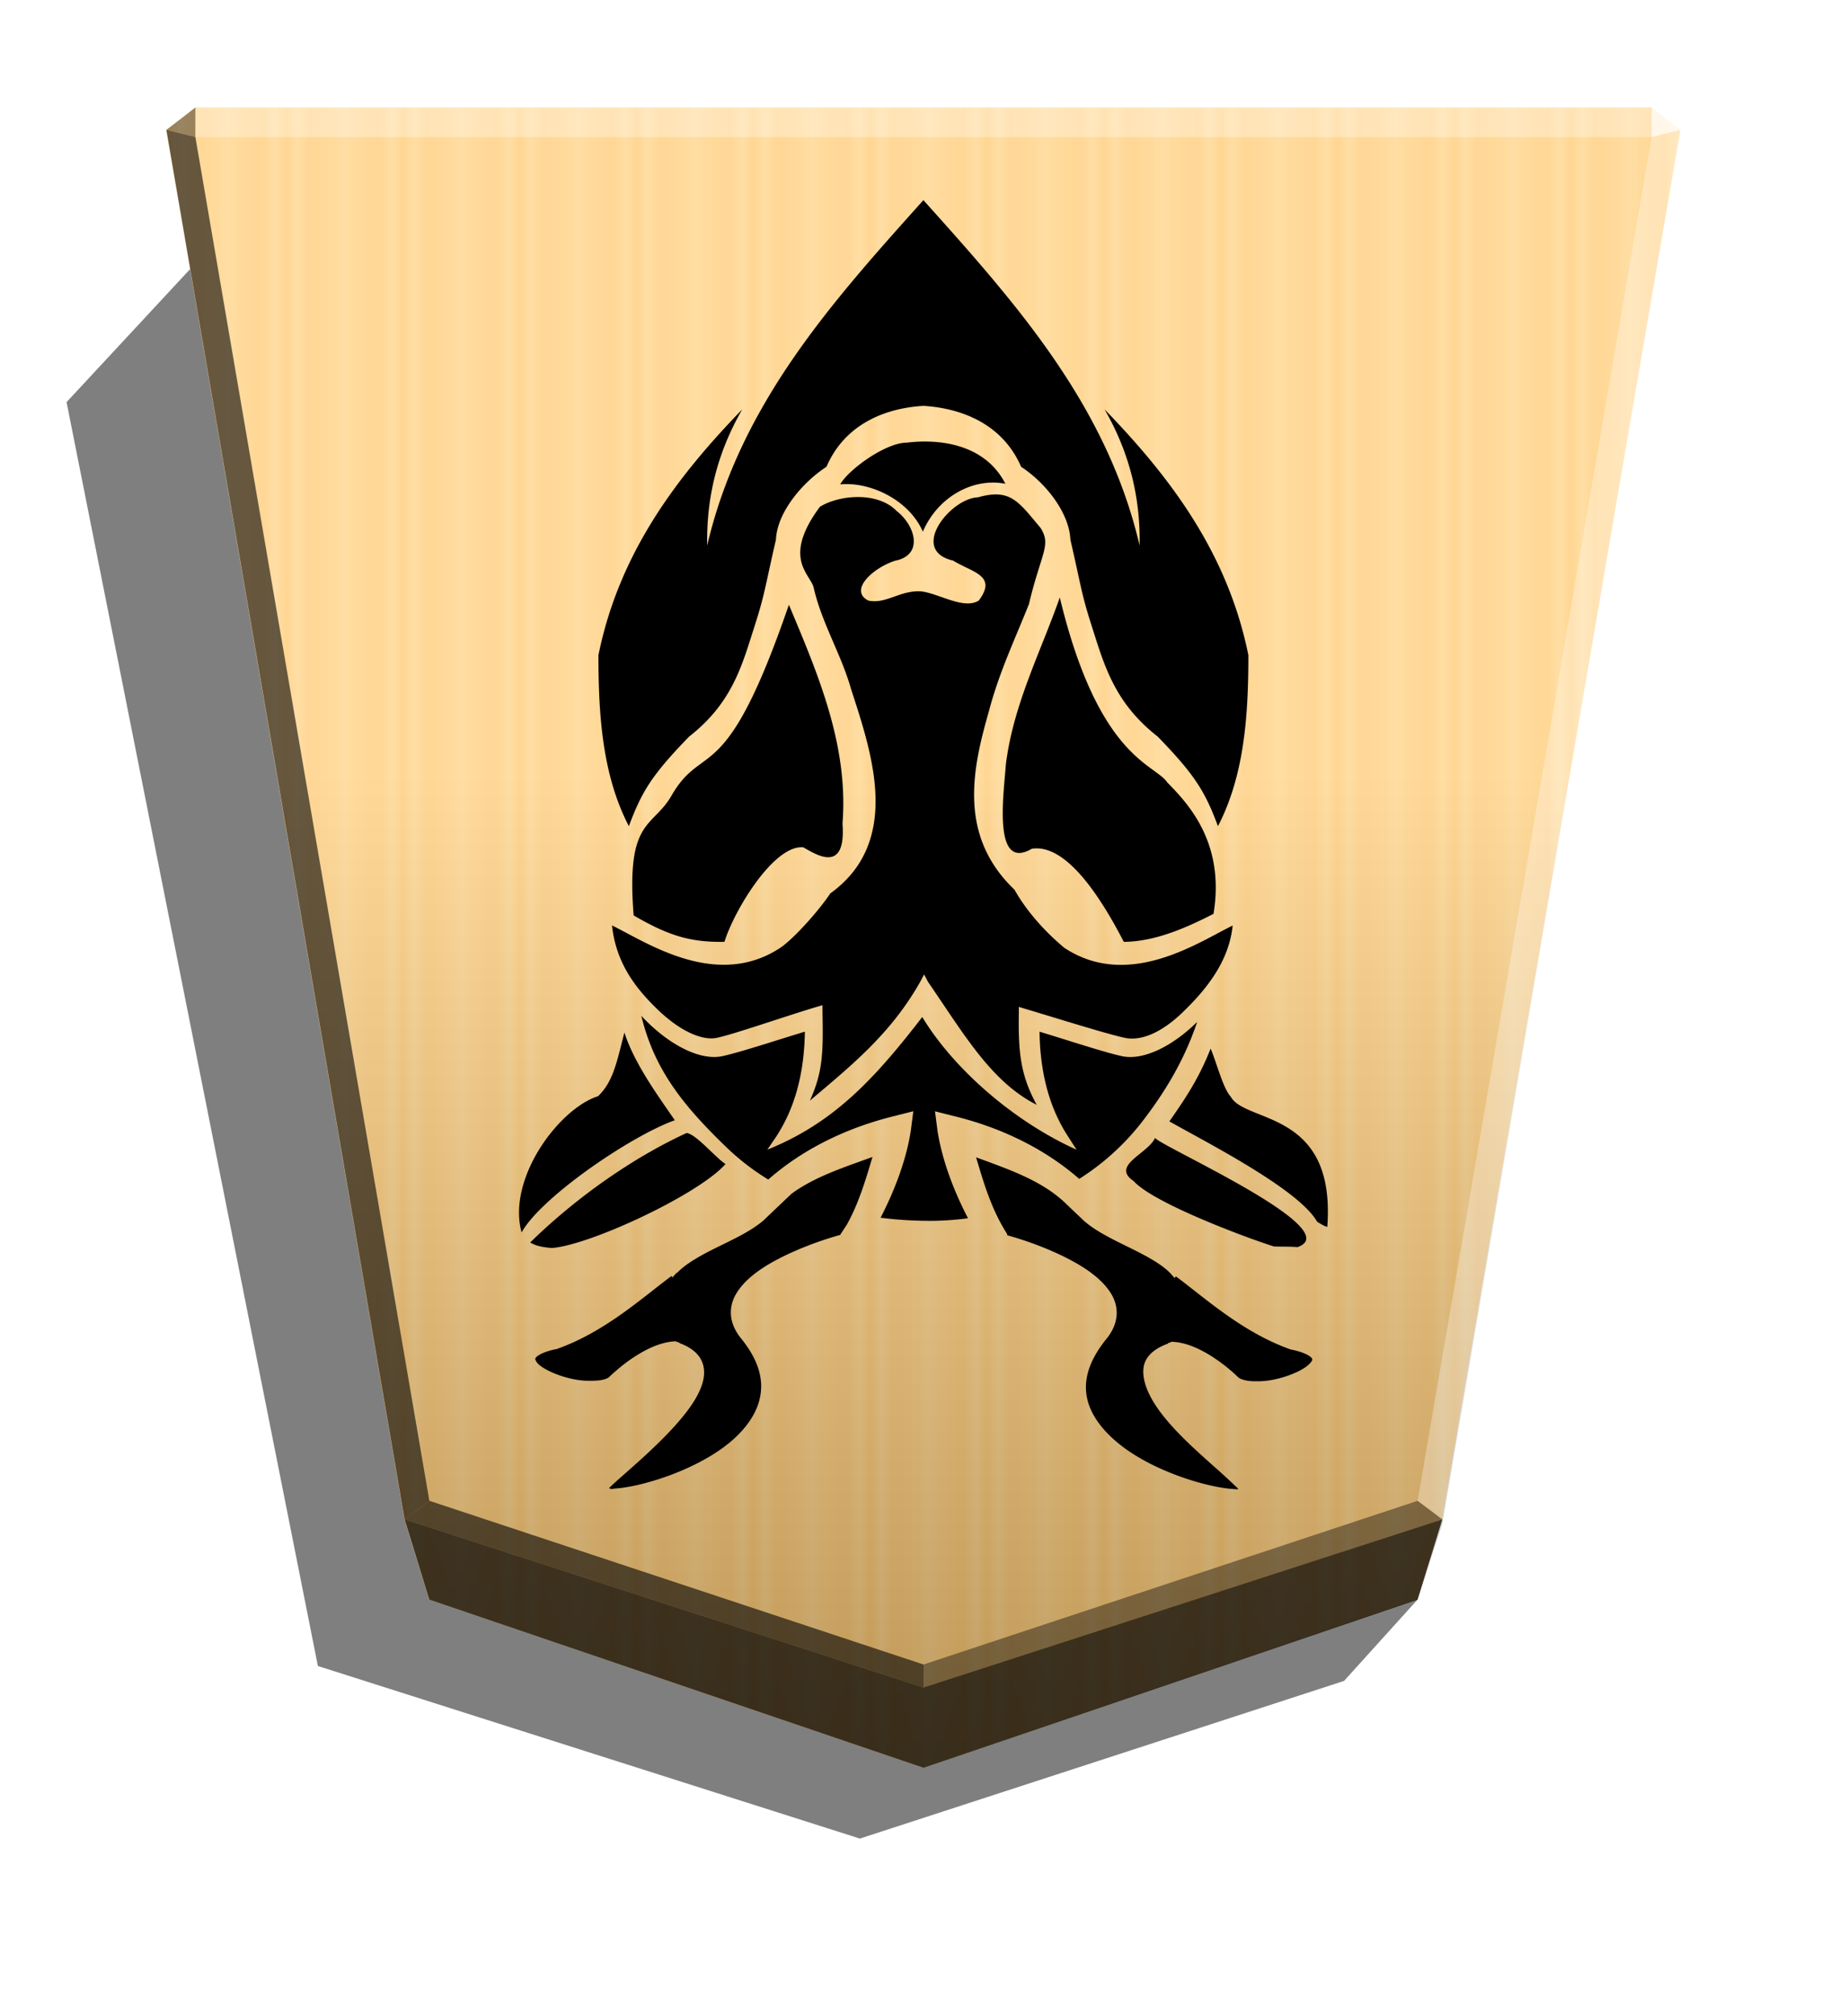 <svg xmlns="http://www.w3.org/2000/svg" width="498.898" height="544.252" viewBox="0 0 1320 1440">
    <defs>
        <linearGradient id="1_KIRIN_svg__a" x1="-1430.769" x2="-1409.955" y1="-77.47" y2="-77.47" gradientUnits="userSpaceOnUse" spreadMethod="reflect">
            <stop offset="0" stop-color="#ffd285"/>
            <stop offset=".232" stop-color="#ffcd79"/>
            <stop offset=".616" stop-color="#ffca73"/>
            <stop offset=".808" stop-color="#ffd386"/>
            <stop offset="1" stop-color="#ffc86e"/>
        </linearGradient>
        <linearGradient id="1_KIRIN_svg__b" x1="-904.556" x2="-904.556" y1="-406.052" y2="184.159" gradientUnits="userSpaceOnUse">
            <stop offset="0"/>
            <stop offset=".596" stop-color="#fff"/>
        </linearGradient>
        <filter id="1_KIRIN_svg__c" width="1.1" height="1.063" x="-.05" y="-.031" color-interpolation-filters="sRGB">
            <feGaussianBlur in="SourceGraphic" result="blur" stdDeviation="6"/>
            <feDiffuseLighting in="blur" lighting-color="#fff" result="diffuse" surfaceScale="4">
                <feDistantLight azimuth="235" elevation="45"/>
            </feDiffuseLighting>
            <feSpecularLighting in="blur" lighting-color="#fff" result="specular" specularExponent="25" surfaceScale="4">
                <feDistantLight azimuth="280" elevation="45"/>
            </feSpecularLighting>
            <feComposite in="diffuse" in2="SourceGraphic" k1="1.4" operator="arithmetic" result="lit"/>
            <feComposite in="lit" in2="specular" k2="1" k3="1" operator="arithmetic" result="shaded"/>
            <feComposite in="shaded" in2="SourceGraphic" operator="in"/>
        </filter>
    </defs>
    <path d="m1013.059 1142.48-52.496 58.045-346.032 112.608-387.339-123.24L47.573 287.21l92.022-99.032z" opacity=".5"/>
    <path fill="url(#1_KIRIN_svg__a)" d="m-1220.686-363.581-176.123 60.03-8.809 28.459-84.914 494.898 10.349 7.986h518.995l10.348-7.986-84.914-495.039-8.809-28.459z" transform="translate(-1787.64 533.54)scale(-2.005)"/>
    <path fill="url(#1_KIRIN_svg__b)" d="m-905.02-407.213-176.123 59.888-8.809 26.778-84.914 496.72 10.349 7.986h518.995l10.349-7.986-84.914-494.898-8.809-28.601z" opacity=".25" style="mix-blend-mode:overlay" transform="translate(-1154.688 446.054)scale(-2.005)"/>
    <path d="m139.629 97.854.043-21.064-20.75 16.013zm891.185 987.285-17.664-13.248L660 1188.821v16.402z" opacity=".4"/>
    <path d="m289.186 1085.139 17.664-13.248L660 1188.821v16.402z" opacity=".6"/>
    <path d="m289.186 1085.139 17.664-13.248L139.629 97.854l-20.707-5.052z" opacity=".6"/>
    <g fill="#fff">
        <path d="m1030.814 1085.139-17.664-13.248 167.221-974.037 20.707-5.052z" opacity=".3"/>
        <path d="m1180.371 97.854-.043-21.064 20.75 16.013z" opacity=".8"/>
        <path d="M1180.371 97.854H139.629l.043-21.064h1040.656z" opacity=".3"/>
    </g>
    <path d="m306.849 1142.487-17.663-57.348L660 1205.223l370.814-120.084-17.663 57.348L660 1262.571z" opacity=".7"/>
    <path d="m883.46 1063.664 1.675-.108v-.018c-3.787-3.697-8.718-8.37-16.764-15.508-10.002-8.873-21.738-19.273-31.458-30.175-9.72-10.912-17.205-22.136-19.266-32.708-1.059-5.278-.838-10.573 2.116-15.1 2.9-4.46 8.013-7.921 15.1-10.474v-.419c.265-.107.772-.087 1.675-.419l.42-.419h.837c11.655.53 22.851 6.7 31.453 12.577 8.628 5.841 15.096 12.245 15.927 13.001.75.662 2.903 1.588 5.901 2.139 2.996.529 6.426.573 10.474.419 11.928-.53 26.985-6.027 33.139-11.298 1.499-1.323 2.55-2.533 2.9-3.324.332-.816.398-.948 0-1.632-.77-1.389-4.93-4.272-14.253-6.216h-.419c-34.783-12.098-62.055-37.256-82.604-52.407l-.837 1.257-2.901-3.325c-6.867-7.131-18.568-13.151-30.197-18.859-11.64-5.718-23.454-11.443-31.861-18.863l-15.006-14.28-.022.018c-16.666-14.962-39.21-22.586-61.897-30.951 5.635 18.914 11.128 37.678 22.353 55.021l-.264.18c.115.177.22.374.33.529 1.323.353 25.634 6.84 47.37 18.863 11.155 6.155 21.27 13.751 26.852 23.048 5.546 9.296 5.634 20.709-3.347 31.857-13.46 16.593-16.71 30.642-13.83 43.199 2.9 12.565 12.43 24.166 24.739 33.565 24.606 18.813 61.566 29.508 79.244 30.61zm-446.544-.108 2.467-.419c17.669-1.014 54.634-11.791 79.24-30.61 12.299-9.401 21.45-20.99 24.326-33.547 2.902-12.55.044-26.597-13.418-43.199-9.031-11.143-8.928-22.556-3.346-31.86 5.546-9.297 15.68-16.909 26.833-23.044 21.736-11.968 46.098-18.509 47.375-18.864 1.234-1.785 2.645-4.08 4.578-6.95.016-.026.037-.05.054-.076 8.717-15.522 13.546-32.037 18.504-48.662-20.336 7.396-41.621 14.258-57.873 26.295-.017.013-.036.022-.054.036L545.88 871.42c-8.364 7.392-20.667 13.165-32.296 18.877-11.64 5.716-22.851 11.681-29.762 18.863h-.42l-2.905 3.325-.418-1.257c-20.548 15.15-47.82 40.315-82.604 52.407h-.419c-9.314 1.962-13.478 4.9-14.254 6.216-.397.662-.33.816 0 1.632.33.815.97 1.984 2.562 3.317 6.161 5.276 21.187 10.81 33.116 11.329 4.052.13 7.928.062 10.912-.419 2.99-.507 5.106-1.389 5.81-2.138.837-.75 7.31-7.041 15.944-13.002 8.628-5.842 19.798-12.04 31.453-12.58h.419l.837.418c.882.375 1.411.353 1.676.419v.419c7.043 2.566 11.778 6.027 14.684 10.469 2.91 4.46 3.524 9.818 2.557 15.1-2.028 10.57-9.984 21.798-19.704 32.709-9.719 10.912-21.021 21.297-31.022 30.175-7.835 6.952-12.953 11.35-16.782 15.1.308.022.507.419.837.419h.42v.103zm-42.593-172.195v-.022c27.15-1.874 105.179-38.331 124.179-59.977-7.308-4.713-21.094-21.462-27.802-22.142-38.543 17.64-79.541 46.565-111.783 78.186 4.755 2.943 10.652 3.468 15.407 3.955zm532.897-.64v-.012c36.65-12.3-97.288-71.756-101.737-77.998-5.02 11.291-31.87 19.648-15.294 30.82 14.042 15.74 81.217 40.78 100.341 46.73 5.547.172 11.415-.052 16.688.462zm-554.434-10.508s0-.01-.01-.01l-.01.01zm-.01-.01c13.71-24.9 77.798-68.815 109.486-80.105-12.307-17.97-28.834-40.36-36.018-62.66-5.37 20.663-7.833 34.901-18.802 45.478-27.923 8.813-65.275 58.876-54.667 97.287zm575.804-3.946v-.036c6.25-83.943-58.533-73.687-69.01-92.995-5.546-5.78-10.493-25.654-14.392-34.305-8.011 20.53-17.45 34.879-29.467 51.976 25.54 14.505 92.696 48.527 105.621 71.736 1.41.816 5.637 3.47 7.222 3.585zm-284.88-4.274v-.018c9.332-.03 18.737-.595 28.104-1.874-10.688-20.534-18.716-42.486-21.815-62.605l-1.764-13.77 13.76 3.468c33.805 8.26 64.786 23.386 89.304 44.787h.018c17.872-11.32 34.174-26.075 47.873-44.688 16.992-22.555 28.717-44.442 36.377-67.386-.22.215-.463.463-.683.661-17.695 17.18-37.947 26.733-52.411 23.896-12.343-2.566-38.427-11.218-59.538-17.609.419 30.31 7.394 55.075 20.545 75.07l5.902 9.225c-45.762-20.61-88.458-58.617-110.263-94.785-34.934 45.365-63.996 75.922-110.693 94.75l6.252-9.227c13.145-19.992 20.113-44.741 20.545-75.05-21.182 6.425-47.124 15.032-59.537 17.606-14.466 2.83-34.716-6.701-52.411-23.909a97 97 0 0 1-4.93-5.024c9.394 39.046 30.636 64.883 61.686 94.731a174.4 174.4 0 0 0 29.036 22.232c24.615-21.683 55.816-36.91 89.896-45.316l13.76-3.472-1.763 13.765c-3.08 19.992-11.023 41.824-21.621 62.264 10.036 1.323 20.124 1.984 30.143 2.183 1.323.02 2.727.04 4.14.036zm77.272-82.765.06-.076-.14-.072zm-.08-.148c-11.04-20.233-13.283-35.989-12.765-65.328v-4.587l4.23 1.256c22.195 6.633 59.49 18.334 71.877 20.905 10.133 1.984 24.569-2.344 41.252-18.577 15.777-15.314 32.69-35.177 35.48-61.722-24.263 11.81-74.358 46.268-120.33 15.923-12.564-10.47-26.375-25.063-35.593-41.5-40.832-38.938-29.864-87.044-18.218-127.762 6.955-26.702 18.648-51.468 28.516-76.177 8.828-37.104 16.22-42.012 8.28-54.537-15.672-18.489-21.35-28.423-44.67-21.76-19.501.53-49.754 37.847-17.77 45.177 13.786 8.538 31.816 10.537 18.338 28.533-10.97 6.953-29.633-5.842-42.293-6.633-14.615-.287-23.998 9.18-36.552 6.695-13.796-6.84 1.675-22.599 18.755-28.44 20.9-3.894 14.865-25.15 1.323-35.628-13.681-14.156-41.588-11.3-54.829-2.905-27.916 37.674-5.725 48.416-4.23 58.51 5.987 25.314 19.597 46.91 26.632 71.935 14.895 45.754 36.385 108.633-14.958 145.675-8.187 12.36-26.023 32.226-35.628 38.76-45.964 30.331-96.083-4.147-120.344-15.921 2.817 26.532 16.469 44.385 32.237 59.699 16.683 16.203 32.358 22.6 42.49 20.605 12.396-2.566 49.266-15.522 71.468-22.102l4.23-1.256v4.583c.53 29.403.375 42.714-9.01 63.6 29.825-25.245 57.777-47.696 78.72-84.666l2.902-5.463 2.9 5.463c25.398 36.769 44.801 71.054 77.563 87.649zm-224.85-116.371c.182-.001.375-.015.552-.018.375 0 .771-.01 1.146-.018 6.69-21.815 35.084-69.445 56.336-67.49 8.363 4.586 30.804 19.92 28.03-16.967 4.491-56.219-18.027-107.881-38.31-156.296-45.682 133.007-60.756 96.658-83.716 136.037-13.478 23.793-32.828 16.11-27.219 85.847 24.704 14.4 40.153 19.04 63.193 18.894zm287.706-.013h.01c23.488-.419 46.203-11.22 63.51-20.003 8.54-51.339-19-79.503-33.067-93.888-8.978-13.379-49.037-16.952-76.804-132.06-13.76 39.253-33.262 76.442-38.562 119.448-1.323 20.208-9.755 76.56 18.56 60.009 25.856-4.083 51.514 38.992 65.757 66.498h.606zm66.704-82.622-.01-.013s-.01.01-.01.013zm-.01-.013c18.747-36.097 21.734-78.484 21.743-122.08-14.587-72.2-55.048-126.417-102.768-175.577 18.7 32.407 25.637 64.817 25.03 97.22-23.602-101.043-89.307-173.976-154.506-246.672v.207l-.018-.207c-65.201 72.693-130.903 145.629-154.507 246.672-.617-32.407 6.345-64.817 25.04-97.22-47.717 49.159-88.186 103.375-102.777 175.577 0 43.605 2.991 86.001 21.755 122.094 9.296-25.008 16.692-36.817 43.024-63.951 31.359-24.453 38.091-51.762 47.133-79.949 7.043-21.861 7.481-28.365 14.966-60.816.881-19.529 18.97-40.842 36.094-51.967 13.39-30.98 42.683-41.958 69.28-43.504l.012-.013v.013c26.605 1.588 56.418 12.517 69.808 43.504 17.125 11.13 34.344 32.445 35.216 51.967 7.484 32.456 7.919 38.963 14.962 60.816 9.031 28.185 16.132 55.493 47.49 79.949 26.328 27.123 33.726 38.933 43.02 63.937zM659.533 379.743c10.586-24.781 35.865-38.807 58.995-34.215-14.157-27.691-45.682-32.419-70.552-29.359-14.658-.095-41.13 18.731-47.514 29.762 21.198-1.984 49.086 10.87 59.071 33.812" filter="url(#1_KIRIN_svg__c)"/>
</svg>
